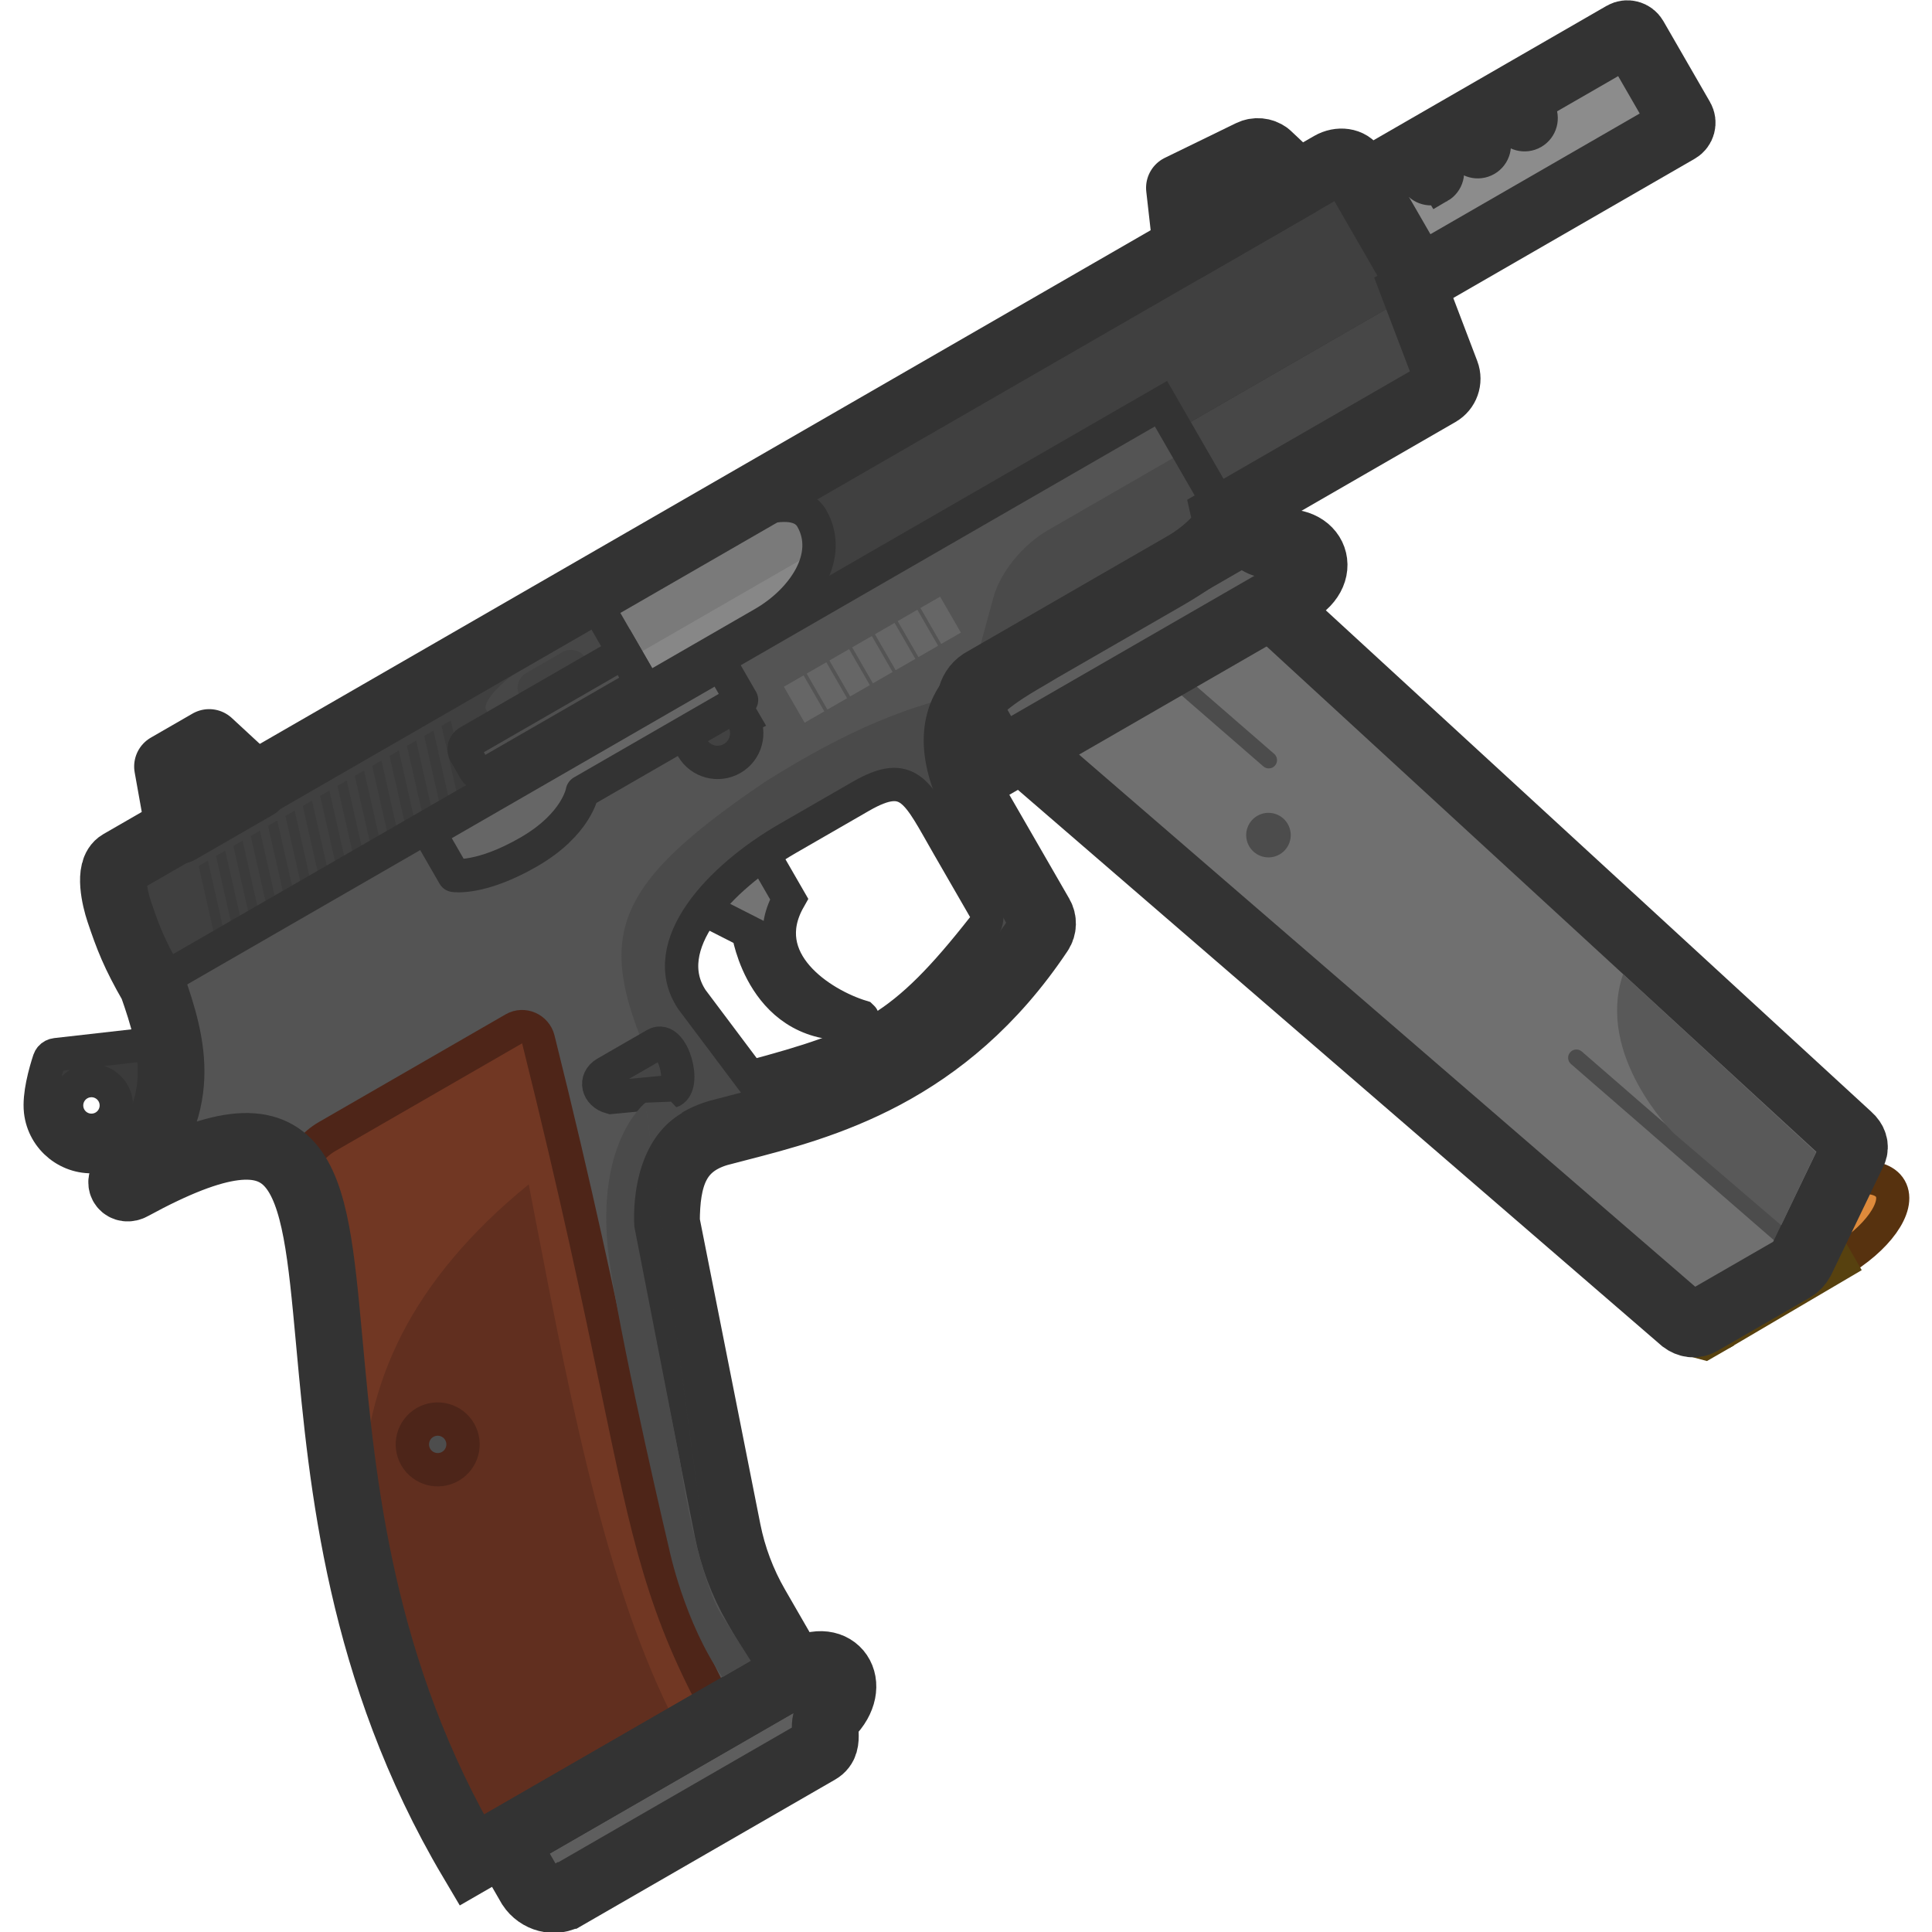 <?xml version="1.0" encoding="UTF-8" standalone="no"?>
<!-- Created with Inkscape (http://www.inkscape.org/) -->

<svg
   width="110"
   height="110"
   viewBox="0 0 29.104 29.104"
   version="1.1"
   id="svg1"
   xml:space="preserve"
   inkscape:version="1.4 (e7c3feb1, 2024-10-09)"
   sodipodi:docname="cz75a.svg"
   inkscape:export-filename="cz75a_Lootimage.png"
   inkscape:export-xdpi="96"
   inkscape:export-ydpi="96"
   xmlns:inkscape="http://www.inkscape.org/namespaces/inkscape"
   xmlns:sodipodi="http://sodipodi.sourceforge.net/DTD/sodipodi-0.dtd"
   xmlns="http://www.w3.org/2000/svg"
   xmlns:svg="http://www.w3.org/2000/svg"><sodipodi:namedview
     id="namedview1"
     pagecolor="#ffffff"
     bordercolor="#000000"
     borderopacity="0.25"
     inkscape:showpageshadow="2"
     inkscape:pageopacity="0.0"
     inkscape:pagecheckerboard="0"
     inkscape:deskcolor="#d1d1d1"
     inkscape:document-units="px"
     inkscape:zoom="1.7311973"
     inkscape:cx="110.90591"
     inkscape:cy="123.90269"
     inkscape:window-width="1712"
     inkscape:window-height="970"
     inkscape:window-x="0"
     inkscape:window-y="43"
     inkscape:window-maximized="1"
     inkscape:current-layer="layer1" /><defs
     id="defs1"><clipPath
       clipPathUnits="userSpaceOnUse"
       id="clipPath55"><rect
         width="116.566"
         height="116.566"
         fill="#ffffff"
         id="rect55"
         x="10.512"
         y="-50.673"
         style="stroke-width:1.06"
         transform="rotate(30)" /></clipPath><clipPath
       clipPathUnits="userSpaceOnUse"
       id="clipPath56"><rect
         width="116.566"
         height="116.566"
         fill="#ffffff"
         id="rect56"
         x="10.512"
         y="-50.673"
         style="stroke-width:1.06"
         transform="rotate(30)" /></clipPath><clipPath
       clipPathUnits="userSpaceOnUse"
       id="clipPath57"><rect
         width="116.566"
         height="116.566"
         fill="#ffffff"
         id="rect57"
         x="10.512"
         y="-50.673"
         style="stroke-width:1.06"
         transform="rotate(30)" /></clipPath><clipPath
       clipPathUnits="userSpaceOnUse"
       id="clipPath58"><rect
         width="116.566"
         height="116.566"
         fill="#ffffff"
         id="rect58"
         x="10.512"
         y="-50.673"
         style="stroke-width:1.06"
         transform="rotate(30)" /></clipPath><clipPath
       clipPathUnits="userSpaceOnUse"
       id="clipPath59"><rect
         width="116.566"
         height="116.566"
         fill="#ffffff"
         id="rect59"
         x="10.512"
         y="-50.673"
         style="stroke-width:1.06"
         transform="rotate(30)" /></clipPath><clipPath
       clipPathUnits="userSpaceOnUse"
       id="clipPath60"><rect
         width="116.566"
         height="116.566"
         fill="#ffffff"
         id="rect60"
         x="10.512"
         y="-50.673"
         style="stroke-width:1.06"
         transform="rotate(30)" /></clipPath><clipPath
       clipPathUnits="userSpaceOnUse"
       id="clipPath61"><rect
         width="116.566"
         height="116.566"
         fill="#ffffff"
         id="rect61"
         x="10.512"
         y="-50.673"
         style="stroke-width:1.06"
         transform="rotate(30)" /></clipPath><clipPath
       clipPathUnits="userSpaceOnUse"
       id="clipPath62"><rect
         width="116.566"
         height="116.566"
         fill="#ffffff"
         id="rect62"
         x="10.512"
         y="-50.673"
         style="stroke-width:1.06"
         transform="rotate(30)" /></clipPath><clipPath
       clipPathUnits="userSpaceOnUse"
       id="clipPath63"><rect
         width="116.566"
         height="116.566"
         fill="#ffffff"
         id="rect63"
         x="10.512"
         y="-50.673"
         style="stroke-width:1.06"
         transform="rotate(30)" /></clipPath><clipPath
       clipPathUnits="userSpaceOnUse"
       id="clipPath64"><rect
         width="116.566"
         height="116.566"
         fill="#ffffff"
         id="rect64"
         x="10.512"
         y="-50.673"
         style="stroke-width:1.06"
         transform="rotate(30)" /></clipPath><clipPath
       clipPathUnits="userSpaceOnUse"
       id="clipPath65"><rect
         width="116.566"
         height="116.566"
         fill="#ffffff"
         id="rect65"
         x="10.512"
         y="-50.673"
         style="stroke-width:1.06"
         transform="rotate(30)" /></clipPath><clipPath
       clipPathUnits="userSpaceOnUse"
       id="clipPath66"><rect
         width="116.566"
         height="116.566"
         fill="#ffffff"
         id="rect66"
         x="10.512"
         y="-50.673"
         style="stroke-width:1.06"
         transform="rotate(30)" /></clipPath><clipPath
       clipPathUnits="userSpaceOnUse"
       id="clipPath67"><rect
         width="116.566"
         height="116.566"
         fill="#ffffff"
         id="rect67"
         x="10.512"
         y="-50.673"
         style="stroke-width:1.06"
         transform="rotate(30)" /></clipPath><clipPath
       clipPathUnits="userSpaceOnUse"
       id="clipPath68"><rect
         width="116.566"
         height="116.566"
         fill="#ffffff"
         id="rect68"
         x="10.512"
         y="-50.673"
         style="stroke-width:1.06"
         transform="rotate(30)" /></clipPath><clipPath
       clipPathUnits="userSpaceOnUse"
       id="clipPath69"><rect
         width="116.566"
         height="116.566"
         fill="#ffffff"
         id="rect69"
         x="10.512"
         y="-50.673"
         style="stroke-width:1.06"
         transform="rotate(30)" /></clipPath></defs><g
     inkscape:label="Layer 1"
     inkscape:groupmode="layer"
     id="layer1"><g
       id="g1"
       transform="matrix(0.411,-0.237,0.237,0.411,-1.533,13.605)"><g
         id="g69"
         transform="matrix(0.533,0,0,0.533,-1.29,-3.245)"><path
           fill-rule="evenodd"
           clip-rule="evenodd"
           d="m 61.451,12.606 55.831,3.8e-5 c 0.272,-2e-5 0.493,0.221 0.493,0.493 l 4e-5,5.556 c -3e-5,0.272 -0.221,0.493 -0.493,0.493 l -55.831,-3.1e-5 z m 41.819,2.85 c 0.545,-6e-6 0.987,-0.442 0.987,-0.987 0,-0.545 -0.442,-0.987 -0.987,-0.987 -0.545,-8.6e-5 -0.986,0.442 -0.986,0.987 -8e-5,0.545 0.442,0.987 0.987,0.987 z m 4.207,-0.987 c 2e-5,0.545 -0.442,0.987 -0.986,0.987 -0.545,5e-6 -0.987,-0.442 -0.987,-0.987 -2e-5,-0.545 0.442,-0.987 0.987,-0.987 0.545,1.2e-5 0.987,0.442 0.987,0.987 z m 2.234,0.987 c 0.545,1.3e-5 0.987,-0.442 0.987,-0.987 -1e-5,-0.545 -0.442,-0.987 -0.987,-0.987 -0.545,-3e-6 -0.987,0.442 -0.986,0.987 -8e-5,0.545 0.442,0.987 0.987,0.987 z"
           fill="#8c8c8c"
           id="path1"
           style="stroke-width:1.06" /><path
           fill-rule="evenodd"
           clip-rule="evenodd"
           d="m 61.451,12.606 55.831,3.8e-5 c 0.272,-2e-5 0.493,0.221 0.493,0.493 l 4e-5,5.556 c -3e-5,0.272 -0.221,0.493 -0.493,0.493 l -55.831,-3.1e-5 z"
           stroke="#333333"
           stroke-width="3.724"
           stroke-miterlimit="3.994"
           id="path2"
           style="fill:none;stroke-width:3.971;stroke-dasharray:none" /><path
           d="m 103.269,14.963 c 0.545,-5e-6 0.987,-0.442 0.987,-0.987 -1e-5,-0.545 -0.442,-0.987 -0.987,-0.987 -0.545,-8.7e-5 -0.986,0.442 -0.987,0.986 0,0.545 0.442,0.987 0.987,0.987 z"
           stroke="#333333"
           stroke-width="1.862"
           stroke-miterlimit="3.994"
           id="path3"
           style="fill:none;stroke-width:1.986;stroke-dasharray:none" /><path
           d="m 107.476,13.976 c 2e-5,0.545 -0.442,0.987 -0.987,0.987 -0.545,5.8e-5 -0.987,-0.442 -0.987,-0.986 -1e-5,-0.545 0.442,-0.987 0.987,-0.987 0.545,-4.9e-5 0.987,0.442 0.987,0.987 z"
           stroke="#333333"
           stroke-width="1.862"
           stroke-miterlimit="3.994"
           id="path4"
           style="fill:none;stroke-width:1.986;stroke-dasharray:none" /><path
           d="m 109.709,14.963 c 0.545,1.3e-5 0.987,-0.442 0.987,-0.987 -10e-6,-0.545 -0.442,-0.987 -0.987,-0.987 -0.545,-1.3e-5 -0.987,0.442 -0.987,0.987 2e-5,0.545 0.442,0.987 0.987,0.987 z"
           stroke="#333333"
           stroke-width="1.862"
           stroke-miterlimit="3.994"
           id="path5"
           style="fill:none;stroke-width:1.986;stroke-dasharray:none" /><path
           d="m 81.958,19.715 2.17e-4,5.899 15.152,-2e-6 c 0.484,-2.5e-5 0.897,-0.352 0.974,-0.83 l 0.815,-5.069 z"
           fill="#474747"
           id="path6"
           style="stroke-width:1.06" /><path
           fill-rule="evenodd"
           clip-rule="evenodd"
           d="m 8.007,24.857 c 0.868,-0.549 1.913,-1.106 2.886,-0.774 l 4.02,1.372 1.097,-2.521 -9.961,-4.333 c -0.114,-0.05 -0.24,-0.054 -0.352,-0.014 -0.056,0.019 -0.108,0.05 -0.154,0.09 -0.25,0.223 -0.669,0.614 -1.07,1.069 -0.362,0.411 -0.708,0.875 -0.899,1.314 -0.673,1.546 0.036,3.345 1.582,4.017 0.964,0.419 2.026,0.302 2.853,-0.22 z M 7.73,22.869 c 0.326,-0.75 -0.017,-1.623 -0.767,-1.949 -0.751,-0.327 -1.623,0.017 -1.95,0.767 -0.326,0.75 0.017,1.623 0.768,1.949 0.75,0.326 1.622,-0.017 1.949,-0.768 z"
           fill="#3b3b3b"
           stroke="#333333"
           stroke-width="1.862"
           stroke-miterlimit="3.994"
           id="path7"
           style="stroke-width:1.986;stroke-dasharray:none"
           clip-path="url(#clipPath69)" /><path
           fill-rule="evenodd"
           clip-rule="evenodd"
           d="m 13.579,13.083 c 0.152,-0.756 0.663,-2.466 1.48,-2.466 l 83.254,2.1e-5 c 0.61,10e-6 1.101,0.389 1.101,0.872 l -5.9e-5,7.733 c 7.5e-5,0.272 -0.221,0.493 -0.493,0.493 l -16.47,4.6e-5 -2.5e-5,-1.827 -69.365,-5.7e-5 c -1.1e-5,-2.148 0.17,-3.198 0.493,-4.804 z"
           fill="#404040"
           id="path8"
           style="stroke-width:1.06" /><ellipse
           cx="91.842"
           cy="80.102"
           rx="4.888"
           ry="2.227"
           fill="#de8a3b"
           stroke="#57320f"
           stroke-width="1.973"
           stroke-miterlimit="3.994"
           id="ellipse8"
           clip-path="url(#clipPath68)" /><path
           d="m 83.864,77.652 7.977,0.069 -1.13e-4,4.76 -7.977,0.069 -0.4,-0.14 -10e-6,-4.617 z"
           fill="#e1b54f"
           stroke="#57410f"
           stroke-width="1.973"
           stroke-miterlimit="3.994"
           id="path9"
           clip-path="url(#clipPath67)" /><path
           d="m 83.022,77.645 -0.478,5.1e-5 -0.148,0.148 1e-5,4.617 0.148,0.148 0.478,4.1e-5 z"
           fill="#e1b54f"
           stroke="#57410f"
           stroke-width="1.973"
           stroke-miterlimit="3.994"
           id="path10"
           clip-path="url(#clipPath66)" /><rect
           x="83.022"
           y="77.934"
           width="0.444"
           height="4.336"
           fill="#daa325"
           stroke="#57410f"
           stroke-width="1.973"
           stroke-miterlimit="3.994"
           id="rect10"
           clip-path="url(#clipPath65)" /><path
           fill-rule="evenodd"
           clip-rule="evenodd"
           d="m 3.535,72.541 22.236,-2.39e-4 2.4e-5,-4.649 c -6.4e-5,-1.618 0.265,-3.225 0.785,-4.757 l 6.014,-17.715 c 1.328,-2.3 2.771,-3.668 5.316,-3.069 0.365,0.098 0.745,0.203 1.139,0.313 5.002,1.387 12.332,3.421 21.437,-1.085 0.33,-0.163 0.537,-0.504 0.537,-0.872 l -3.4e-5,-7.31 c 5.9e-5,-3.399 1.162,-5.299 2.895,-5.922 1.633,-0.588 3.42,-0.468 5.107,-0.509 l 8.438,-6e-5 c 3.389,5.5e-5 5.01,-0.509 5.01,-1.683 l 4e-6,-7.392 -69.365,-6e-6 c -0.696,3.718 -1.675,7.46 -7.155,9.046 -0.504,0.146 -0.426,0.753 0.127,0.753 11.964,0.286 9.716,4.813 5.452,14.088 C 8.102,49.185 3.384,59.449 3.535,72.541 Z M 50.242,29.219 c -4.714,-1.4e-5 -9.973,1.63 -9.732,5.462 l 0.696,6.996 c 6.987,1.865 10.627,1.76 17.816,-1.129 0.371,-0.149 0.613,-0.51 0.613,-0.91 l -4.6e-5,-5.235 c -2e-5,-3.703 -1,-5.184 -4.369,-5.184 z"
           fill="#545454"
           id="path11"
           style="stroke:none;stroke-width:1.06"
           clip-path="url(#clipPath64)" /><path
           d="m 72.884,21.056 9.565,-3.5e-5 0.002,4.226 c -1.9e-5,1.173 -1.621,1.682 -5.01,1.682 l -8.438,6.1e-5 c -1.687,0.042 -3.474,-0.078 -5.107,0.509 -0.416,0.15 -0.799,0.373 -1.14,0.672 l 5.306,-5.268 c 1.074,-1.041 2.995,-1.822 4.823,-1.822 z"
           fill="#4a4a4a"
           id="path12"
           style="stroke-width:1.06" /><path
           d="m 88.378,10.621 7.708,7e-5 -0.728,-2.409 C 95.211,7.877 94.89,7.652 94.525,7.627 L 89.823,7.299 Z"
           fill="#4d4d4d"
           stroke="#333333"
           stroke-width="1.973"
           stroke-miterlimit="3.994"
           stroke-linecap="round"
           id="path13"
           sodipodi:nodetypes="cccccc"
           style="stroke-width:3.971;stroke-linejoin:round;stroke-dasharray:none" /><path
           d="m 19.067,10.696 5.314,-2.4e-5 -1.133,-3.646 -2.867,-1.48e-5 z"
           fill="#4d4d4d"
           stroke="#333333"
           stroke-width="1.973"
           stroke-miterlimit="3.994"
           stroke-linecap="round"
           id="path14"
           style="stroke-width:3.971;stroke-linejoin:round;stroke-dasharray:none" /><path
           d="m 82.122,80.743 c 0.151,0.351 0.451,0.601 0.851,0.601 l 6.344,-1.94e-4 c 0.251,1.44e-4 0.448,-0.053 0.674,-0.189 l 5.956,-4.068 c 0.251,-0.191 0.327,-0.531 0.201,-0.901 L 82.122,31.537 64.97,31.537 Z"
           fill="#707070"
           id="path15"
           style="stroke-width:1.06"
           clip-path="url(#clipPath63)" /><path
           d="m 45.433,32.855 c 0,0 -2.244,5.636 2.934,7.979 0.2,0.05 0.451,-0.05 0.401,-0.2 -1.741,-1.854 -3.905,-6.095 -0.249,-8.248 l 10e-6,-3.224 -4.39,0.255 -6.3e-5,1.435 z"
           fill="#747474"
           stroke="#333333"
           stroke-width="1.973"
           stroke-miterlimit="3.994"
           stroke-linecap="round"
           id="path16"
           sodipodi:nodetypes="cccccccc"
           style="stroke-width:1.986;stroke-dasharray:none" /><path
           fill-rule="evenodd"
           clip-rule="evenodd"
           d="M 64.482,27.294 C 60.624,25.943 56.58,25.403 50.847,25.618 38.341,26.507 37.105,29.147 36.273,39.306 l -3.701,6.114 c 1.079,-1.869 2.234,-3.122 3.994,-3.205 0.038,-0.002 0.076,-0.003 0.115,-0.004 0.374,-0.007 0.774,0.038 1.207,0.14 0.364,0.098 0.744,0.203 1.137,0.312 0.661,0.184 1.322,0.366 1.986,0.537 4.53,1.167 10.551,2.168 17.767,-0.852 0.52,-0.218 1.047,-0.456 1.58,-0.718 0.37,-0.181 0.644,-0.489 0.644,-0.924 l -3.3e-5,-7.31 c -2e-6,-1.381 0.192,-2.514 0.536,-3.415 0.02,-0.052 0.04,-0.103 0.061,-0.154 0.507,-1.227 1.31,-1.998 2.298,-2.354 0.193,-0.069 0.389,-0.129 0.586,-0.18 z m -16.021,2.004 c 0.595,-0.052 1.192,-0.078 1.782,-0.078 l 5.024,-3.9e-5 c 0.432,4.3e-5 0.825,0.024 1.182,0.075 2.427,0.342 2.592,1.881 2.592,5.109 l -8e-6,4.64 c 1e-5,0.399 -0.248,0.763 -0.613,0.91 -3.494,1.404 -5.554,1.687 -8.163,1.87 -0.075,0.005 -0.15,0.01 -0.226,0.014 -1.196,0.069 -2.387,0.019 -3.649,-0.139 -0.153,-0.019 -0.308,-0.04 -0.463,-0.063 C 45.302,41.547 44.658,41.431 43.985,41.291 43.113,41.108 42.193,40.884 41.207,40.621 l -0.696,-5.938 c -0.211,-3.353 3.789,-5.02 7.95,-5.385 z"
           fill="#4a4a4a"
           id="path17"
           sodipodi:nodetypes="cccccccccscccsccccccccccscccccccc"
           style="stroke-width:1.06" /><path
           d="m 11.509,41.775 c -3.011,6.551 -7.048,15.331 -7.839,26.323 l 0.029,4.443 17.054,-1.7e-4 C 20.886,65.317 22.229,61.234 25.095,52.524 26.7,47.646 28.783,41.315 31.398,32.168 31.578,31.539 31.11,30.896 30.456,30.896 l -12.844,-2.8e-5 c -0.912,1.5e-5 -1.826,0.333 -2.685,1.04 0.08,2.307 -1.456,5.572 -3.417,9.839 z"
           fill="#713723"
           id="path18"
           style="stroke-width:1.06"
           clip-path="url(#clipPath62)" /><path
           d="M 18.112,72.54 C 18.249,63.505 22.166,52.17 25.761,41.764 26.04,40.958 26.316,40.158 26.589,39.365 8.769,42.231 4.226,55.243 4.498,72.54 Z"
           fill="#612f1f"
           id="path19"
           style="stroke-width:1.06"
           clip-path="url(#clipPath61)" /><path
           d="m 47.33,12.546 c -3.6e-5,-0.889 0.532,-1.502 1.502,-1.502 l 7.546,3.2e-5 c 0,0 4.637,0.192 4.637,2.367 7.7e-5,2.616 -2.901,3.984 -5.624,3.984 l -8.062,-2.8e-5 z"
           fill="#878787"
           id="path20"
           style="stroke-width:1.06" /><path
           d="M 90.702,80.673 84.889,63.847 c -0.089,-0.258 -0.37,-0.394 -0.627,-0.305 -0.258,0.089 -0.394,0.37 -0.305,0.627 l 5.897,17.063 c 0.047,-0.022 0.093,-0.047 0.142,-0.076 z"
           fill="#545454"
           id="path21"
           style="fill:#4c4c4c;fill-opacity:1;stroke-width:1.06"
           clip-path="url(#clipPath60)" /><path
           d="m 74.154,28.574 -1.044,-3.5e-5 3.828,11.081 c 0.089,0.257 0.37,0.394 0.627,0.305 0.258,-0.089 0.394,-0.37 0.305,-0.627 z"
           fill="#545454"
           id="path22"
           style="fill:#4c4c4c;fill-opacity:1;stroke-width:1.06" /><path
           d="m 65.086,26.903 17.258,1.9e-5 c 0.951,-9e-6 0.83,1.332 1.652,1.552 2.418,0.648 2.224,3.121 -0.201,3.121 l -20.362,6.6e-5 -3.4e-5,-3.121 c 0.05,-0.851 0.751,-1.603 1.652,-1.552 z"
           fill="#5e5e5e"
           stroke="#333333"
           stroke-width="3.724"
           stroke-miterlimit="3.994"
           id="path23"
           style="stroke-width:3.971;stroke-dasharray:none" /><path
           d="m 75.157,44.681 c 0.733,-6.2e-5 1.327,-0.594 1.327,-1.327 3e-5,-0.733 -0.594,-1.327 -1.327,-1.327 -0.733,6.1e-5 -1.327,0.594 -1.327,1.327 -3e-5,0.733 0.594,1.327 1.327,1.327 z"
           fill="#545454"
           id="path24"
           style="fill:#4c4c4c;fill-opacity:1;stroke-width:1.06" /><path
           d="m 14.153,51.583 c 0.833,-2.3e-5 1.509,-0.676 1.509,-1.509 -2.2e-5,-0.833 -0.676,-1.509 -1.509,-1.509 -0.833,2.2e-5 -1.509,0.676 -1.509,1.509 2.3e-5,0.833 0.676,1.509 1.509,1.509 z"
           fill="#4d4d4d"
           id="path25"
           style="stroke:#4d2519;stroke-width:1.986;stroke-dasharray:none;stroke-opacity:1" /><path
           fill-rule="evenodd"
           clip-rule="evenodd"
           d="m 36.664,38.799 -3.245,-1.478 c -0.579,-0.579 -0.338,-1.41 0.456,-1.41 l 3.414,6e-5 c 1.192,2.5e-5 0.353,3.15 -0.625,2.888 z"
           fill="#454545"
           stroke="#333333"
           stroke-width="1.862"
           stroke-miterlimit="3.994"
           stroke-linecap="round"
           id="path26"
           style="stroke-width:1.986;stroke-dasharray:none" /><path
           fill-rule="evenodd"
           clip-rule="evenodd"
           d="m 51.494,21.706 c -2.1e-5,0.958 -0.777,1.735 -1.735,1.735 -0.958,7.1e-5 -1.735,-0.777 -1.735,-1.735 1e-5,-0.318 0.088,-0.616 0.235,-0.872 l 3.016,-7.1e-5 c 0.123,0.238 0.22,0.586 0.22,0.872 z"
           fill="#424242"
           stroke="#333333"
           stroke-width="1.862"
           stroke-miterlimit="3.994"
           stroke-linecap="round"
           id="path27"
           style="stroke-width:1.986;stroke-dasharray:none" /><path
           fill-rule="evenodd"
           clip-rule="evenodd"
           d="m 38.512,13.594 c 8.6e-5,-0.545 1.922,-0.987 2.466,-0.987 l 6.352,-1.6e-5 3e-6,2.624 -8.818,9e-6 z"
           fill="#474747"
           id="path28"
           style="stroke-width:1.06" /><path
           fill-rule="evenodd"
           clip-rule="evenodd"
           d="m 40.654,13.918 c 3.2e-5,-0.562 0.456,-1.018 1.018,-1.018 l 2.495,3e-5 c 0.562,3.2e-5 1.018,0.456 1.018,1.018 7e-6,0.562 -0.456,1.018 -1.018,1.018 l -2.495,-6.8e-5 c -0.562,7e-6 -1.018,-0.456 -1.018,-1.018 z"
           fill="#424242"
           id="path29"
           style="stroke-width:1.06" /><path
           d="m 19.03,13.109 0.635,1.7e-5 -1.48,4.78 -0.635,-1.7e-5 z"
           fill="#3b3b3b"
           id="path30"
           style="stroke-width:1.06" /><path
           d="m 20.223,13.108 0.635,1.6e-5 -1.48,4.78 -0.635,-1.6e-5 z"
           fill="#3b3b3b"
           id="path31"
           style="stroke-width:1.06" /><path
           d="m 21.415,13.109 0.635,1.6e-5 -1.48,4.78 -0.635,-1.6e-5 z"
           fill="#3b3b3b"
           id="path32"
           style="stroke-width:1.06" /><path
           d="m 22.609,13.11 0.635,1.6e-5 -1.48,4.78 -0.635,3.6e-5 z"
           fill="#3b3b3b"
           id="path33"
           style="stroke-width:1.06" /><path
           d="m 23.802,13.109 0.635,1.6e-5 -1.48,4.78 -0.635,-1.6e-5 z"
           fill="#3b3b3b"
           id="path34"
           style="stroke-width:1.06" /><path
           d="m 24.997,13.109 0.635,-3.7e-5 -1.48,4.78 -0.635,3.7e-5 z"
           fill="#3b3b3b"
           id="path35"
           style="stroke-width:1.06" /><path
           d="m 26.19,13.108 0.635,-3.6e-5 -1.48,4.78 -0.635,3.6e-5 z"
           fill="#3b3b3b"
           id="path36"
           style="stroke-width:1.06" /><path
           d="m 27.384,13.11 0.635,1.7e-5 -1.48,4.78 -0.635,-1.7e-5 z"
           fill="#3b3b3b"
           id="path37"
           style="stroke-width:1.06" /><path
           d="m 28.577,13.11 0.635,1.6e-5 -1.48,4.78 -0.635,-1.6e-5 z"
           fill="#3b3b3b"
           id="path38"
           style="stroke-width:1.06" /><path
           d="m 29.77,13.109 0.635,1.7e-5 -1.48,4.78 -0.635,-1.7e-5 z"
           fill="#3b3b3b"
           id="path39"
           style="stroke-width:1.06" /><path
           d="m 30.964,13.109 0.635,1.7e-5 -1.48,4.78 -0.635,-1.7e-5 z"
           fill="#3b3b3b"
           id="path40"
           style="stroke-width:1.06" /><path
           d="m 32.157,13.109 0.635,1.6e-5 -1.48,4.78 -0.635,-1.6e-5 z"
           fill="#3b3b3b"
           id="path41"
           style="stroke-width:1.06" /><path
           d="m 33.352,13.109 0.635,-3.6e-5 -1.48,4.78 -0.635,3.7e-5 z"
           fill="#3b3b3b"
           id="path42"
           style="stroke-width:1.06" /><path
           d="m 34.542,13.109 0.635,1.7e-5 -1.48,4.78 -0.635,-1.6e-5 z"
           fill="#3b3b3b"
           id="path43"
           style="stroke-width:1.06" /><path
           d="m 35.735,13.108 0.635,1.7e-5 -1.48,4.78 -0.635,-1.6e-5 z"
           fill="#3b3b3b"
           id="path44"
           style="stroke-width:1.06" /><path
           d="m 60.459,15.229 c 0.352,-0.517 0.557,-1.124 0.557,-1.819 2.3e-5,-2.175 -4.637,-2.367 -4.637,-2.367 l -7.546,-3.2e-5 c -0.971,-1.1e-5 -1.502,0.613 -1.502,1.502 l -6.6e-5,2.683 z"
           fill="#7a7a7a"
           id="path45"
           style="stroke-width:1.06"
           sodipodi:nodetypes="ccccccc" /><path
           d="m 82.122,80.743 c 0.151,0.351 0.451,0.601 0.851,0.601 l 6.344,-1.94e-4 c 0.251,1.44e-4 0.448,-0.053 0.674,-0.189 l 5.956,-4.068 c 0.251,-0.191 0.327,-0.531 0.201,-0.901 L 82.122,31.537 64.97,31.537 Z"
           stroke="#333333"
           stroke-width="3.724"
           stroke-miterlimit="3.994"
           stroke-linecap="round"
           id="path46"
           style="fill:none;stroke-width:3.971;stroke-dasharray:none"
           clip-path="url(#clipPath59)" /><path
           fill-rule="evenodd"
           clip-rule="evenodd"
           d="m 3.535,72.541 22.236,-2.39e-4 2.4e-5,-4.649 c -6.4e-5,-1.618 0.265,-3.225 0.785,-4.757 l 6.014,-17.715 c 1.328,-2.3 2.771,-3.668 5.316,-3.069 0.365,0.098 0.745,0.203 1.139,0.313 5.002,1.387 12.332,3.421 21.437,-1.085 0.33,-0.163 0.537,-0.504 0.537,-0.872 l -3.4e-5,-7.31 c 5.9e-5,-3.399 1.162,-5.299 2.895,-5.922 1.633,-0.588 3.42,-0.468 5.107,-0.509 l 8.438,-6e-5 c 3.389,5.5e-5 5.01,-0.509 5.01,-1.683 l 4e-6,-7.392 -69.365,-6e-6 c -0.696,3.718 -1.675,7.46 -7.155,9.046 -0.504,0.146 -0.426,0.753 0.127,0.753 11.964,0.286 9.716,4.813 5.452,14.088 C 8.102,49.185 3.384,59.449 3.535,72.541 Z M 50.242,29.219 c -4.714,-1.4e-5 -9.973,1.63 -9.732,5.462 l 0.696,5.74 c 6.987,1.865 9.304,2.091 16.493,-0.798 0.371,-0.149 0.613,-0.51 0.613,-0.91 l -4.5e-5,-4.309 c -2.1e-5,-3.703 0.323,-5.184 -3.046,-5.184 z"
           stroke="#333333"
           stroke-width="1.973"
           stroke-miterlimit="3.994"
           stroke-linecap="round"
           id="path47"
           sodipodi:nodetypes="cccccccccccccccccccccccccccc"
           style="fill:none;stroke-width:1.986;stroke-dasharray:none"
           clip-path="url(#clipPath58)" /><path
           d="m 47.33,12.546 c -3.6e-5,-0.889 0.532,-1.502 1.502,-1.502 l 7.546,3.2e-5 c 0,0 4.637,0.192 4.637,2.367 7.7e-5,2.616 -2.901,3.984 -5.624,3.984 l -8.062,-2.8e-5 z"
           stroke="#333333"
           stroke-width="1.862"
           stroke-miterlimit="3.994"
           stroke-linecap="round"
           id="path48"
           style="fill:none;stroke-width:1.986;stroke-dasharray:none" /><path
           d="m 47.329,14.737 -10.696,-0.002 c -0.273,2.2e-5 -0.493,0.221 -0.493,0.493 l 1.7e-5,1.18 c -7e-5,0.272 0.221,0.493 0.493,0.493 l 10.696,1.7e-5 z"
           fill="#4f4f4f"
           stroke="#333333"
           stroke-width="1.862"
           stroke-miterlimit="3.994"
           stroke-linecap="round"
           id="path49"
           style="stroke-width:1.986;stroke-dasharray:none"
           sodipodi:nodetypes="ccccccc" /><path
           d="m 11.509,41.775 c -3.011,6.551 -7.048,15.331 -7.839,26.323 l 0.029,4.443 17.054,-1.7e-4 C 20.886,65.317 22.229,61.234 25.095,52.524 26.7,47.646 28.783,41.315 31.398,32.168 31.578,31.539 31.11,30.896 30.456,30.896 l -12.844,-2.8e-5 c -0.912,1.5e-5 -1.826,0.333 -2.685,1.04 0.08,2.307 -1.456,5.572 -3.417,9.839 z"
           stroke="#4e2518"
           stroke-width="1.862"
           stroke-miterlimit="3.994"
           stroke-linecap="round"
           id="path50"
           style="fill:none;stroke-width:1.986;stroke-dasharray:none"
           clip-path="url(#clipPath57)" /><path
           d="m 7.427,77.214 17.259,-3.48e-4 c 0.951,-9e-6 0.83,-1.332 1.652,-1.552 2.418,-0.648 2.224,-3.121 -0.201,-3.121 l -20.362,3.42e-4 -1.106e-4,3.121 c 0.05,0.851 0.751,1.602 1.652,1.552 z"
           fill="#5e5e5e"
           stroke="#333333"
           stroke-width="3.724"
           stroke-miterlimit="3.994"
           id="path51"
           style="stroke-width:3.971;stroke-dasharray:none"
           clip-path="url(#clipPath56)"
           sodipodi:nodetypes="ccccccc" /><path
           d="m 15.059,10.616 c -0.817,-2.7e-5 -1.328,1.711 -1.48,2.466 -0.324,1.606 -0.493,2.656 -0.493,4.804 -0.696,3.718 -1.675,7.462 -7.155,9.048 -0.504,0.146 -0.426,0.753 0.127,0.753 11.802,0.282 9.774,4.69 5.625,13.712 l -0.173,0.376 C 8.102,49.185 3.384,59.448 3.535,72.539 l 22.236,3.12e-4 -2.9e-5,-4.649 c 2.8e-5,-1.618 0.265,-3.225 0.786,-4.757 L 32.571,45.418 c 1.328,-2.3 2.771,-3.668 5.316,-3.069 0.365,0.098 0.745,0.203 1.139,0.313 5.002,1.387 12.332,3.421 21.437,-1.085 0.33,-0.163 0.537,-0.504 0.537,-0.872 l -3.3e-5,-7.31 c -8.6e-5,-3.399 1.162,-5.299 2.895,-5.922 1.328,-0.478 2.758,-0.488 4.153,-0.497 v 0 c 0.32,-0.002 0.639,-0.004 0.953,-0.012 l 8.438,3.2e-5 c 3.05,3e-6 4.668,-0.412 4.961,-1.35 l 14.707,1.7e-5 c 0.484,-2.5e-5 0.897,-0.352 0.974,-0.83 l 0.815,-5.069 0.023,-1.8e-5 c 0.272,-7.5e-5 0.493,-0.221 0.493,-0.493 l -3.2e-5,-7.733 c 4e-6,-0.483 -0.491,-0.872 -1.101,-0.872 z"
           stroke="#333333"
           stroke-width="3.724"
           stroke-miterlimit="3.994"
           stroke-linecap="round"
           id="path52"
           style="fill:none;stroke-width:3.971;stroke-dasharray:none"
           clip-path="url(#clipPath55)" /><path
           style="fill:#666666;fill-opacity:1;fill-rule:evenodd;stroke:#333333;stroke-width:1.986;stroke-linecap:round;stroke-linejoin:round;stroke-miterlimit:29;stroke-dasharray:none;stroke-opacity:1"
           d="m 31.927,18.217 h 20.058 v 2.484 H 41.035 c 0,0 -1.23,1.51 -4.554,1.51 -3.324,0 -4.554,-1.014 -4.554,-1.014 z"
           id="path53"
           sodipodi:nodetypes="cccczcc" /><rect
           style="fill:#666666;fill-opacity:1;fill-rule:evenodd;stroke:none;stroke-width:0.86;stroke-linecap:round;stroke-linejoin:round;stroke-miterlimit:29;stroke-dasharray:none;stroke-opacity:1"
           id="rect53"
           width="1.353"
           height="2.474"
           x="54.566"
           y="21.276" /><rect
           style="fill:#666666;fill-opacity:1;fill-rule:evenodd;stroke:none;stroke-width:0.86;stroke-linecap:round;stroke-linejoin:round;stroke-miterlimit:29;stroke-dasharray:none;stroke-opacity:1"
           id="rect53-8"
           width="1.353"
           height="2.474"
           x="56.131"
           y="21.276" /><rect
           style="fill:#666666;fill-opacity:1;fill-rule:evenodd;stroke:none;stroke-width:0.86;stroke-linecap:round;stroke-linejoin:round;stroke-miterlimit:29;stroke-dasharray:none;stroke-opacity:1"
           id="rect53-1"
           width="1.353"
           height="2.474"
           x="57.696"
           y="21.276" /><rect
           style="fill:#666666;fill-opacity:1;fill-rule:evenodd;stroke:none;stroke-width:0.86;stroke-linecap:round;stroke-linejoin:round;stroke-miterlimit:29;stroke-dasharray:none;stroke-opacity:1"
           id="rect53-2"
           width="1.353"
           height="2.474"
           x="59.261"
           y="21.276" /><rect
           style="fill:#666666;fill-opacity:1;fill-rule:evenodd;stroke:none;stroke-width:0.86;stroke-linecap:round;stroke-linejoin:round;stroke-miterlimit:29;stroke-dasharray:none;stroke-opacity:1"
           id="rect53-23"
           width="1.353"
           height="2.474"
           x="60.826"
           y="21.276" /><rect
           style="fill:#666666;fill-opacity:1;fill-rule:evenodd;stroke:none;stroke-width:0.86;stroke-linecap:round;stroke-linejoin:round;stroke-miterlimit:29;stroke-dasharray:none;stroke-opacity:1"
           id="rect53-85"
           width="1.353"
           height="2.474"
           x="62.391"
           y="21.276" /><rect
           style="fill:#666666;fill-opacity:1;fill-rule:evenodd;stroke:none;stroke-width:0.86;stroke-linecap:round;stroke-linejoin:round;stroke-miterlimit:29;stroke-dasharray:none;stroke-opacity:1"
           id="rect53-9"
           width="1.353"
           height="2.474"
           x="63.956"
           y="21.276" /><path
           style="fill:#595959;fill-opacity:1;fill-rule:evenodd;stroke:none;stroke-width:1.058;stroke-linecap:round;stroke-linejoin:round;stroke-miterlimit:29;stroke-dasharray:none;stroke-opacity:1"
           d="m 90.006,78.745 -2.813,-7.968 c 0,0 -1.734,-6.325 2.128,-9.694 l 4.656,14.928 z"
           id="path54"
           sodipodi:nodetypes="ccccc" /><path
           style="fill:#4a4a4a;fill-opacity:1;fill-rule:evenodd;stroke:none;stroke-width:1.058;stroke-linecap:round;stroke-linejoin:round;stroke-miterlimit:29;stroke-dasharray:none;stroke-opacity:1"
           d="m 35.044,38.622 c 0,0 -4.038,0.543 -6.716,7.454 -2.069,5.339 -5.346,16.294 -5.346,16.294 0,0 -1.4,4.221 -1.064,8.19 m 0,0 h 1.951 l -0.148,-3.462 c 0,0 -0.036,-2.655 2.465,-9.017 l 4.594,-13.387 c 0,0 2.044,-4.41 5.827,-4.456 l -0.214,-0.907 -1.35,-0.709"
           id="path55"
           sodipodi:nodetypes="cscccccccccc" /></g></g></g></svg>
